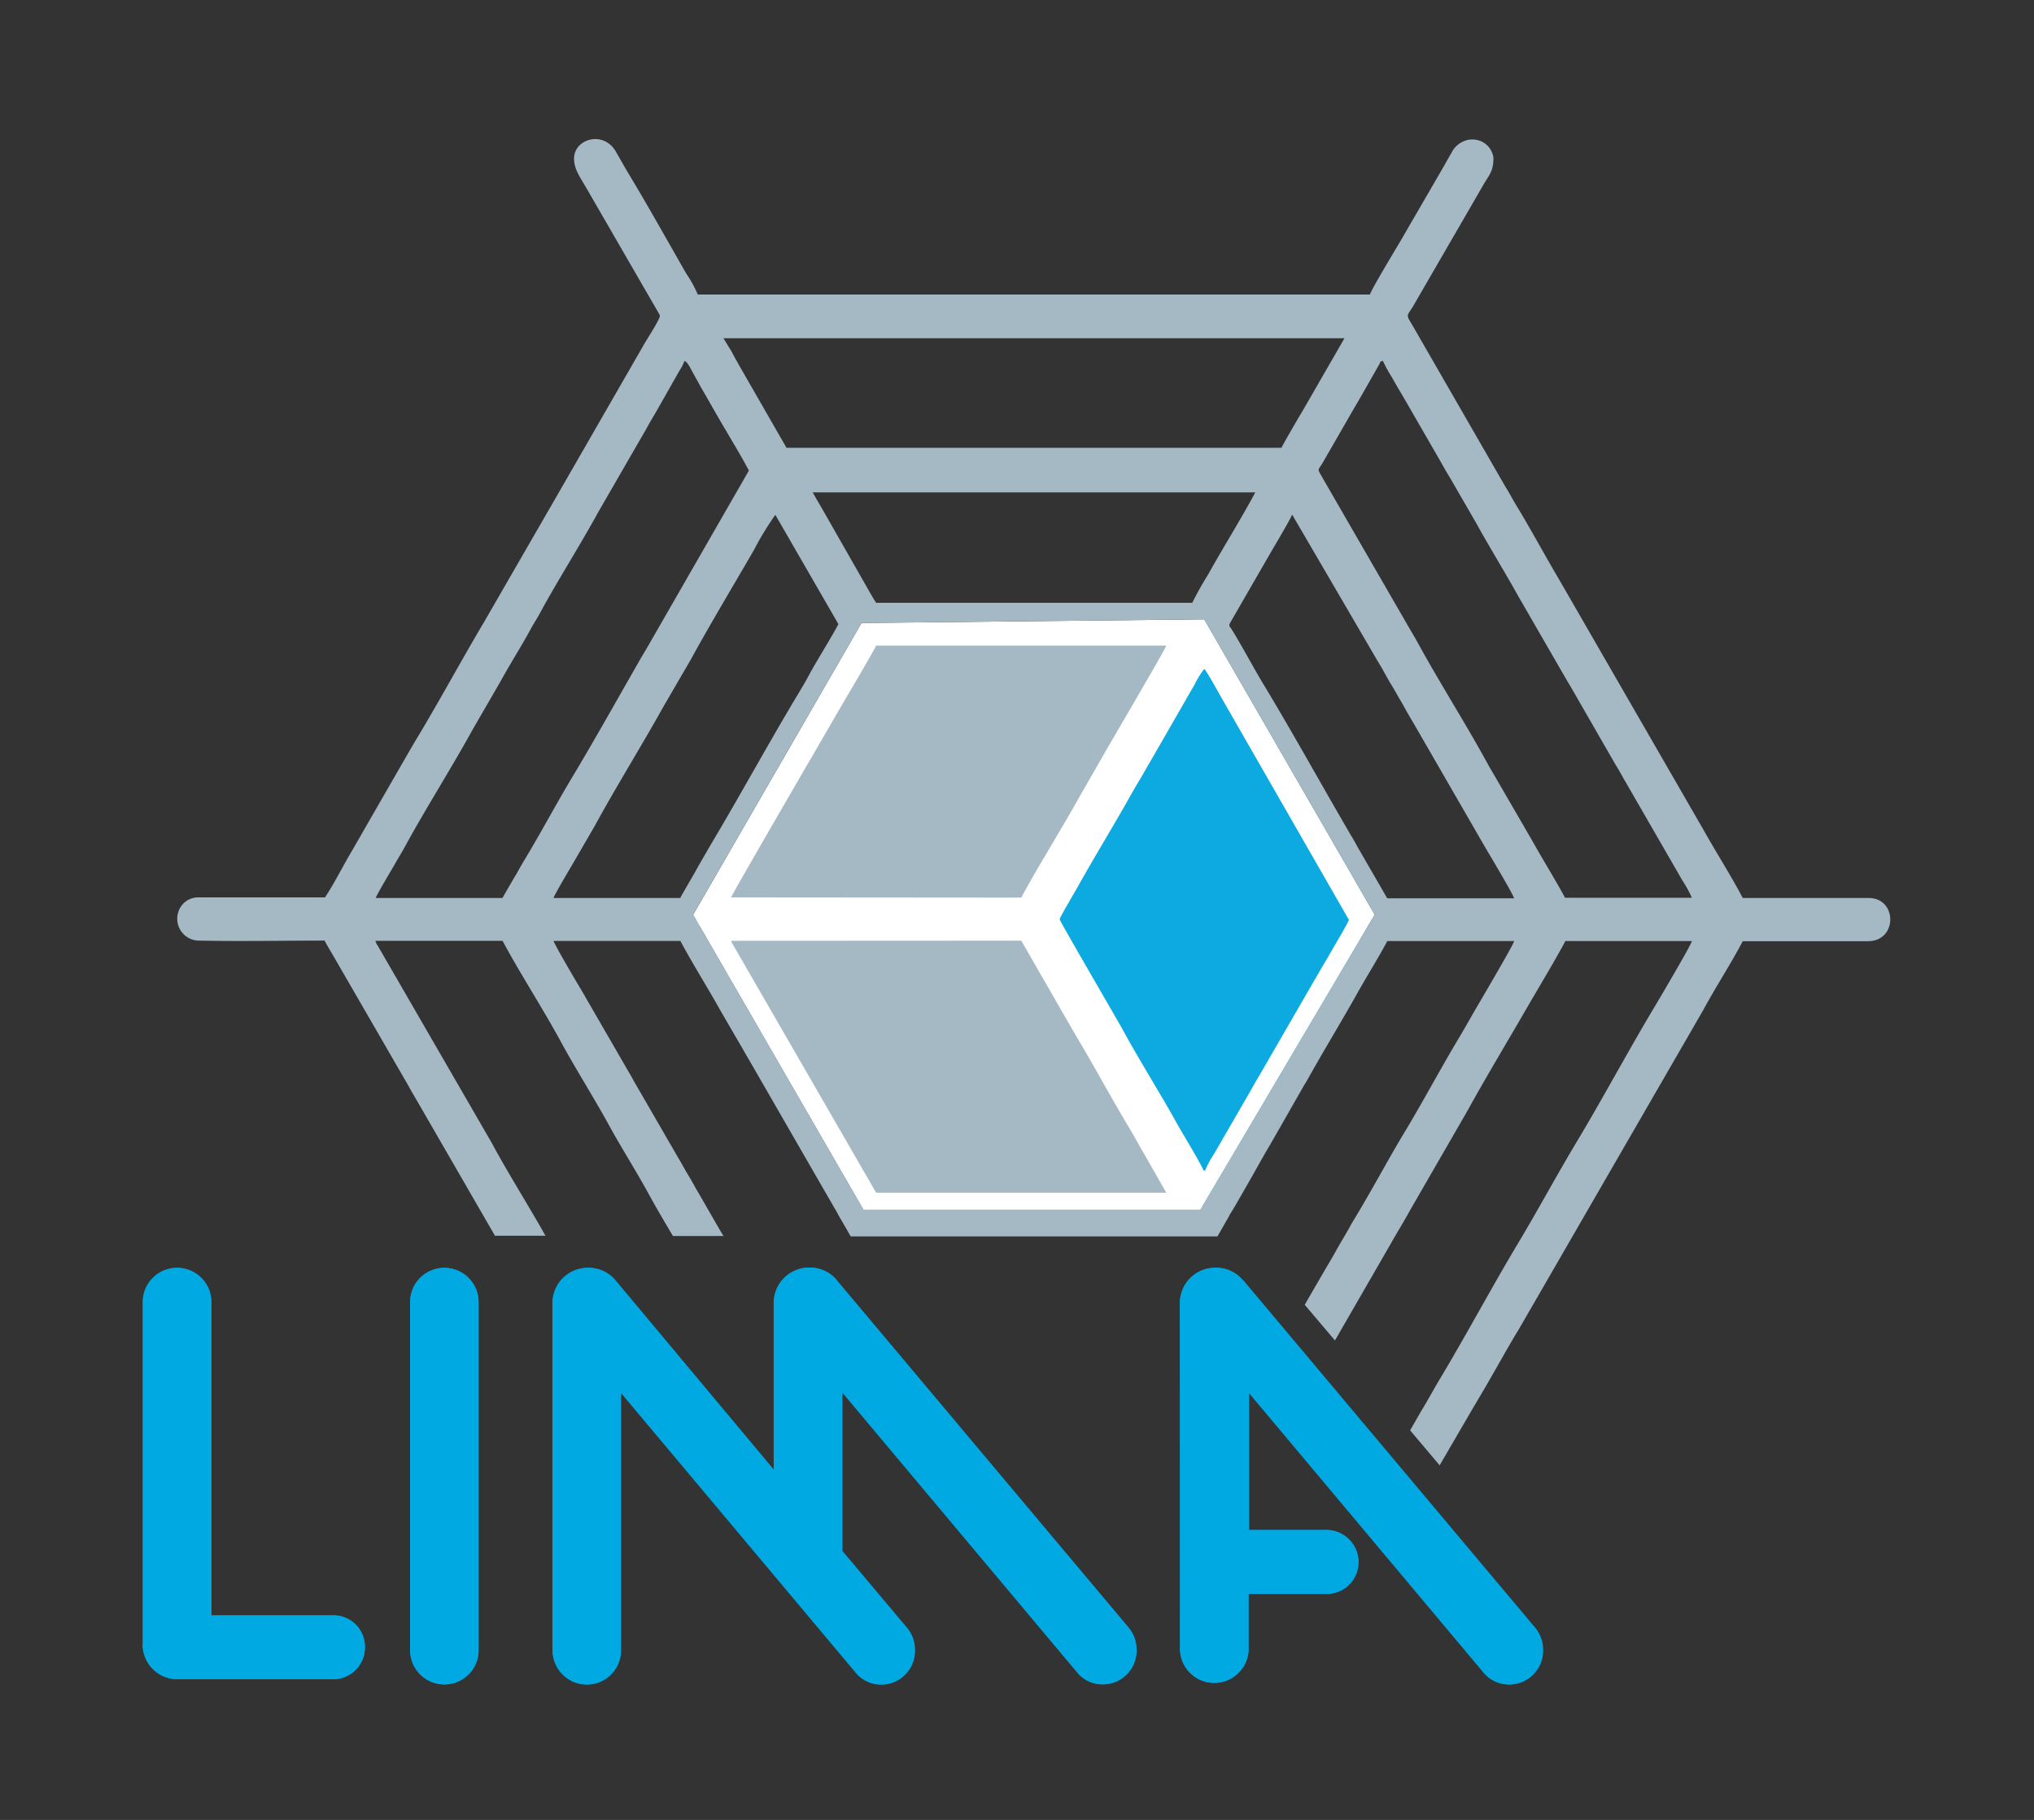 <?xml version="1.0" encoding="UTF-8" standalone="no"?>
<svg
   xmlns:dc="http://purl.org/dc/elements/1.1/"
   xmlns:cc="http://creativecommons.org/ns#"
   xmlns:rdf="http://www.w3.org/1999/02/22-rdf-syntax-ns#"
   xmlns:svg="http://www.w3.org/2000/svg"
   xmlns="http://www.w3.org/2000/svg"
   xmlns:sodipodi="http://sodipodi.sourceforge.net/DTD/sodipodi-0.dtd"
   xmlns:inkscape="http://www.inkscape.org/namespaces/inkscape"
   viewBox="0 0 269.29 240.95"
   version="1.1"
   id="svg21"
   sodipodi:docname="LIMA.svg">
  <rect x="0" y="0" width="269.29" height="240.95" fill="#333333" stroke="none"/>
  <sodipodi:namedview
     pagecolor="#ffffff"
     bordercolor="#666666"
     borderopacity="1"
     objecttolerance="10"
     gridtolerance="10"
     guidetolerance="10"
     inkscape:pageopacity="0"
     inkscape:pageshadow="2"
     inkscape:window-width="640"
     inkscape:window-height="480"
     id="namedview23" />
  <defs
     id="defs4">
    <style
       id="style2">.cls-1{fill:#a5b9c4;}.cls-1,.cls-2,.cls-3,.cls-4{fill-rule:evenodd;}.cls-2{fill:#0caae0;}.cls-3{fill:#fff;}.cls-4{fill:#00a9e1;}</style>
  </defs>
  <g
     id="LIMA">
    <polygon
       class="cls-1"
       points="91.77 122.67 136.88 122.67 159.43 83.61 114.32 83.61 91.77 122.67"
       id="polygon6" />
    <polygon
       class="cls-1"
       points="91.77 121.1 136.88 121.1 159.43 160.16 114.32 160.16 91.77 121.1"
       id="polygon8" />
    <polygon
       class="cls-2"
       points="136.88 121.1 159.43 160.16 181.99 121.1 159.43 82.03 136.88 121.1"
       id="polygon10" />
    <path
       class="cls-3"
       d="M114.32,160.16,91.77,121.1l22.29-38.62L159.43,82,182,121.1l-23.08,39.06Zm-17.5-35.6c0,.09,0,.17.12.34l2.26,3.91c.43.73.77,1.37,1.21,2.1l14.43,25c.41.68.76,1.39,1.18,2h38.39l-4.78-8.37c-2.42-4-4.82-8.5-7.24-12.52l-7.18-12.48Zm62.62-36a10.87,10.87,0,0,0-1.27,2.05c-.4.7-.8,1.36-1.21,2.1L152.19,101c-.44.73-.79,1.39-1.22,2.1s-.78,1.32-1.17,2c-2.28,4.08-4.94,8.4-7.2,12.46-.31.56-2.31,3.93-2.31,4.15s7.68,13.39,8.33,14.58c2.14,3.94,5,8.48,7.2,12.46.45.83,3.37,5.62,3.5,6.21h.23a13,13,0,0,1,1.16-2.15l4.82-8.33c.4-.72.73-1.32,1.15-2l7.2-12.46c.44-.73.79-1.39,1.22-2.1s.78-1.32,1.17-2,2.31-3.9,2.31-4.15L161.87,92.65c-.26-.43-2.11-3.84-2.43-4.08Zm-24.23,30.28c1.94-3.65,5.1-8.69,7.24-12.53l3.58-6.24c1.13-2,8.25-14.09,8.38-14.59H116c-1.17,2.21-3.51,6.07-4.81,8.33-1.09,1.9-14.27,24.53-14.39,25Z"
       id="path12" />
    <path
       class="cls-1"
       d="M95.78,163.64l-.12-.21c-.17-.28-.31-.49-.47-.78l-2.72-4.72c-.31-.51-.6-1.05-.91-1.6s-.61-1-.93-1.58-.59-1.05-.92-1.6l-5.48-9.48c-.33-.55-.58-1.06-.91-1.6L76.92,131c-.6-1-3.09-5.19-3.64-6.42h16.8c1.37,2.59,3.67,6.29,5.22,9.07l2.6,4.48c.47.78.84,1.48,1.3,2.24l8.89,15.43,2.34,4.05c.18.32.39.63.56,1h0l1.64,2.84h48.56l1.6-2.8,0-.05c.23-.34.53-.84.88-1.44l2.14-3.73c.87-1.56,1.71-3.05,2.21-3.88l.53-.92,0,0h0l4-7c.24-.43.45-.72.68-1.15,2-3.6,4.47-7.63,6.52-11.31,1.24-2.21,2.75-4.61,3.92-6.82h16.8c-.15.61-4.91,8.66-5.38,9.48-.61,1.06-1.2,2.12-1.84,3.19-2.45,4.07-4.88,8.65-7.32,12.68-2.15,3.56-4.25,7.54-6.4,11.08-.32.55-.61,1-.92,1.59-.61,1.08-1.22,2.06-1.8,3.12-.29.53-.6,1.05-.92,1.59s-1.94,3.32-3.15,5.43l4,4.72,7.39-12.81c.87-1.55,1.74-2.93,2.59-4.49l7.65-13.26c2.27-4.14,5.37-9.28,7.74-13.4,1.49-2.58,3.82-6.43,5.14-8.92H224c-.14.62-4.78,8.44-5.05,8.89-3.39,5.66-6.84,12.11-10.24,17.76-2.58,4.3-5.11,9-7.7,13.32-3.4,5.66-6.84,12.11-10.23,17.76-.91,1.5-1.7,3-2.61,4.48l-1.48,2.57L190.6,194c2.33-4,4.84-8.32,5.31-9.09,1.79-3,3.44-6.08,5.22-9l24.35-42.15c1.66-3.07,3.62-6.06,5.25-9.15h16.58c3.93,0,3.9-5.7.11-5.72H230.73c-1.62-3.08-3.51-6-5.22-9.06L206.23,76.4c-1.77-3-3.42-6.07-5.22-9.06-.63-1-1.13-2-1.76-3L187,43.07c-1-1.66-.7-1.07.36-3l8.8-15.2c1-1.8,1.56-2.06,1.56-4a2.78,2.78,0,0,0-2.65-2.4h-.41a3.17,3.17,0,0,0-2.49,1.76c-.55.94-1,1.77-1.54,2.69l-4.64,8c-.55,1-4.44,7.36-4.61,8.07h-89a16,16,0,0,0-1.5-2.73c-2.57-4.47-5.08-9-7.74-13.4-.54-.9-1-1.75-1.54-2.68C80,17.21,76,18.33,76,21c0,1.41.83,2.51,1.49,3.65l9.67,16.73c.21.38.27.4.12.73-.52,1.16-1.57,2.67-2.22,3.84L72.83,67.21c-.3.5-.58,1-.88,1.52L64.09,82.35c-3,5.05-5.77,10.2-8.78,15.21-.62,1-1.17,2-1.76,3l-7,12.17c-1.09,1.82-2.35,4.33-3.52,6.08H26.32a2.76,2.76,0,0,0-2,.77,2.9,2.9,0,0,0,1.85,4.95c5.59.12,11.21,0,16.8,0,.43.81.92,1.6,1.38,2.4l9.71,16.8c.43.81.91,1.59,1.37,2.39l10.1,17.49h6.69c-2.25-4-5-8.35-7.12-12.3L50,125.19a1.62,1.62,0,0,1-.17-.29,1.4,1.4,0,0,1-.12-.34H66.54c2.09,3.95,5.46,9.19,7.66,13.26,1.9,3.52,4.5,7.62,6.43,11.16,1.55,2.84,3.59,6.06,5.15,8.91,1,1.84,2.15,3.79,3.31,5.75h6.69Zm18.54-3.48L91.77,121.1l22.29-38.62L159.43,82,182,121.1l-23.08,39.06Zm56.77-92,11.09,19c.29.51.61,1,.93,1.58s.58,1.06.91,1.61.61,1,.93,1.58.59,1,.92,1.6c.59,1.08,1.19,2.07,1.79,3.11l9.16,15.87c.5.83,3.52,5.91,3.64,6.42h-16.8l-3.64-6.3c-.33-.55-.58-1.06-.91-1.61s-.63-1.06-.93-1.58c-3.48-6-7.49-13.22-11-19-1.3-2.16-2.89-5.18-4.15-7.17-.23-.37-.37-.35-.19-.77l5.48-9.5c.37-.62,2.63-4.44,2.72-4.82Zm-81,50.73H73.28c.1-.39,2.2-3.93,2.68-4.75l2.77-4.77c2.79-5.13,6.23-10.65,9.14-15.88l3.66-6.29c2.3-4.24,5.82-10.11,8.27-14.35a40.28,40.28,0,0,1,2.85-4.69L111,82.63c-1.1,2.07-2.75,4.64-3.89,6.74-.41.77-.86,1.54-1.33,2.32C101.87,98.18,97.9,105.47,94,112l-1.3,2.25c-.22.38-.39.68-.61,1.09l-2,3.47Zm17.48-53.7h58.62c-1.75,3.3-4.34,7.44-6.25,10.89a42.62,42.62,0,0,0-2.09,3.73H116c-.37-.55-.72-1.17-1.07-1.79L108.64,67c-.38-.64-.75-1.27-1.08-1.89Zm-41,53.7H49.75c.09-.4,2.25-4,2.51-4.45.4-.74.86-1.45,1.26-2.18,2.64-4.88,6.29-10.64,9-15.57l3.81-6.59c1.16-2.13,2.73-4.6,3.89-6.74.39-.73.86-1.44,1.26-2.17,2.29-4.24,5.37-9.08,7.69-13.33l6.4-11.09c.41-.76.81-1.43,1.25-2.17L90,49a5.78,5.78,0,0,0,.62-1.21c.42.11.84,1.07,1.18,1.68s.66,1.16,1,1.81c.75,1.27,1.41,2.45,2.13,3.7,1.25,2.18,3.11,5.21,4.22,7.32L86,85.18c-.35.63-.71,1.21-1.06,1.8-2.8,4.87-6.32,11.17-9.15,15.87-2.06,3.42-4.11,7.27-6.14,10.65-.37.62-.72,1.2-1.05,1.81-.17.31-.31.53-.51.86l-1.55,2.68ZM183.09,47.78A18.46,18.46,0,0,0,184.31,50c.43.78.85,1.5,1.3,2.24l5.1,8.84c.43.78.85,1.5,1.3,2.24l3.18,5.5c.24.41.42.74.66,1.17,1.63,2.91,3.53,6,5.1,8.84l6.4,11.08c.22.4.44.72.64,1.08l5.8,10.08c.22.4.42.67.64,1.07s.38.68.62,1.1l7.69,13.33a15.38,15.38,0,0,1,1.25,2.29H207.2c-1.18-2.22-3.08-5.28-4.42-7.69l-4.53-7.81c-.45-.8-.86-1.45-1.3-2.25-2.72-5-6.27-10.6-9-15.57-.43-.79-.84-1.49-1.29-2.25l-11.55-20c-.79-1.42-.65-.84.12-2.22l3.84-6.67c.44-.76.86-1.45,1.3-2.24l2.24-3.93c.22-.4,0-.33.47-.45Zm-87.3-3H178l-5.22,9.06c-.35.63-.72,1.21-1.06,1.8-.71,1.23-1.4,2.4-2.07,3.65H104.13L97.89,48.43c-.36-.66-.67-1.17-1-1.83-.18-.32-.34-.55-.52-.85S96,45.13,95.79,44.81Z"
       id="path14" />
    <path
       class="cls-4"
       d="M18.89,217.79a4.59,4.59,0,0,0,4.53,4.53H44.16a4.2,4.2,0,0,0,4.15-4.23,4.15,4.15,0,0,0-4.15-4.22H28V172.39a4.53,4.53,0,1,0-9.06,0v45.4Zm35.41.69a4.53,4.53,0,1,0,9.06,0V172.39a4.53,4.53,0,1,0-9.06,0v46.09ZM77.65,223a4.58,4.58,0,0,0,4.53-4.53V184.37l31,36.95a4.32,4.32,0,0,0,3.45,1.69,4.46,4.46,0,0,0,4.46-4.46,4.54,4.54,0,0,0-1-3l-8.6-10.22v-21l31,36.95A4.33,4.33,0,0,0,146,223a4.46,4.46,0,0,0,4.45-4.46,4.58,4.58,0,0,0-1-3l-38.72-46.09a4.61,4.61,0,0,0-3.61-1.62,4.68,4.68,0,0,0-4.69,4.77v22l-21-25.12a4.6,4.6,0,0,0-3.61-1.62,4.67,4.67,0,0,0-4.68,4.77v45.86A4.58,4.58,0,0,0,77.65,223Zm78.58-4.53a4.54,4.54,0,0,0,9.07,0V211h10.06a4.23,4.23,0,1,0,0-8.45H165.3V184.37l31,36.95a4.33,4.33,0,0,0,3.46,1.69,4.46,4.46,0,0,0,4.46-4.46,4.59,4.59,0,0,0-1-3l-38.72-46.09a4.6,4.6,0,0,0-3.61-1.62,4.68,4.68,0,0,0-4.69,4.77Z"
       id="path16" />
    <path
       class="cls-4"
       d="M110.76,169.47l38.72,46.09a4.58,4.58,0,0,1,1,3A4.46,4.46,0,0,1,146,223a4.33,4.33,0,0,1-3.46-1.69l-31-36.95v21l8.6,10.22a4.54,4.54,0,0,1,1,3,4.46,4.46,0,0,1-4.46,4.46,4.32,4.32,0,0,1-3.45-1.69l-31-36.95v34.11a4.53,4.53,0,0,1-9.06,0V172.62a4.67,4.67,0,0,1,4.68-4.77,4.6,4.6,0,0,1,3.61,1.62l21,25.12v-22a4.68,4.68,0,0,1,4.69-4.77,4.61,4.61,0,0,1,3.61,1.62Zm-47.4,2.92v46.09a4.53,4.53,0,1,1-9.06,0V172.39a4.53,4.53,0,1,1,9.06,0ZM28,213.87H44.16a4.15,4.15,0,0,1,4.15,4.22,4.2,4.2,0,0,1-4.15,4.23H23.42a4.59,4.59,0,0,1-4.53-4.53v-45.4a4.53,4.53,0,1,1,9.06,0v41.48Zm136.58-44.4,38.72,46.09a4.59,4.59,0,0,1,1,3,4.46,4.46,0,0,1-4.46,4.46,4.33,4.33,0,0,1-3.46-1.69l-31-36.95v18.21h10.06a4.23,4.23,0,1,1,0,8.45H165.3v7.45a4.54,4.54,0,0,1-9.07,0V172.62a4.68,4.68,0,0,1,4.69-4.77A4.6,4.6,0,0,1,164.53,169.47Z"
       id="path18" />
  </g>
</svg>

